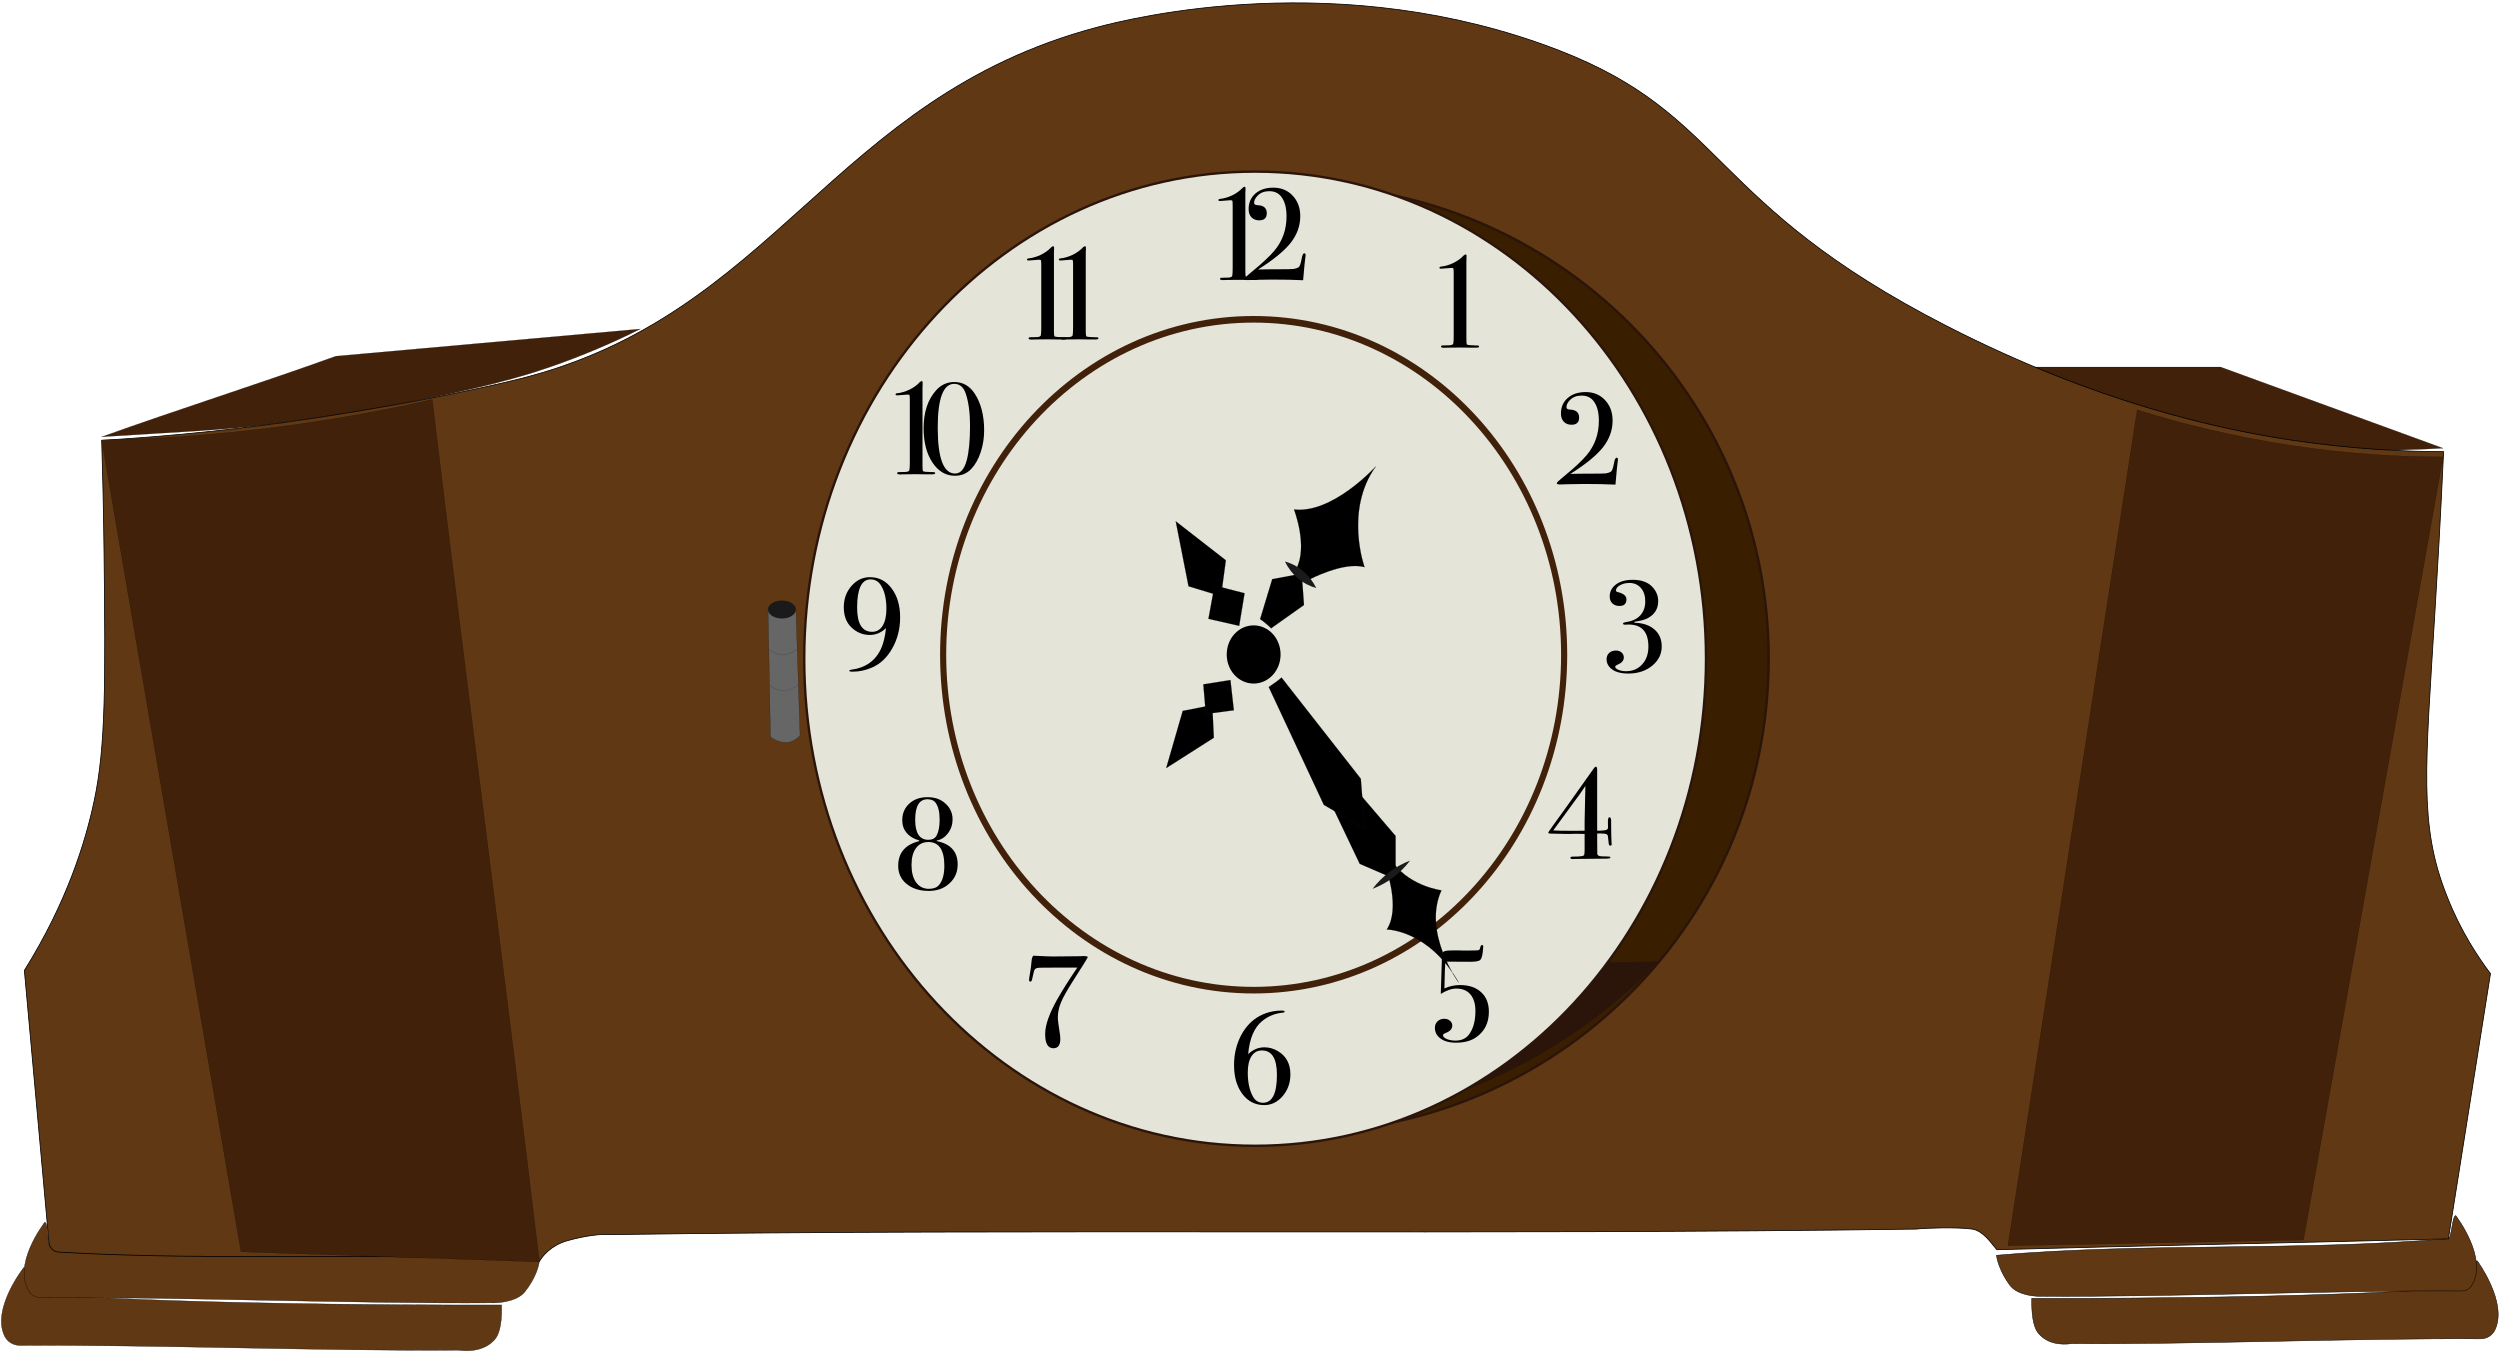 <svg width="784" height="424" viewBox="0 0 784 424" fill="none" xmlns="http://www.w3.org/2000/svg">
<g clip-path="url(#clip0_77_928)">
<path d="M31.892 136.994C56.392 128.203 80.891 120.491 105.308 111.701L200.817 103.16C192.595 107.306 183.044 111.452 172.247 115.184C168.178 116.594 157.63 120.16 135.373 124.721C129.725 125.881 111.122 129.696 83.715 133.179C70.012 134.92 52.488 135.667 31.808 136.994H31.892Z" fill="#42210B" stroke="black" stroke-width="0.05" stroke-miterlimit="10"/>
<path d="M766.144 140.559L696.381 115.101H637.581C652.198 122.399 671.881 130.525 695.966 135.916C723.954 142.218 748.288 141.555 766.227 140.559H766.144Z" fill="#42210B" stroke="black" stroke-width="0.05" stroke-miterlimit="10"/>
<path d="M157.298 409.239C157.298 410.151 157.714 417.283 155.056 420.185C151.069 424.58 144.591 423.502 143.761 423.419C103.481 423.751 47.422 421.678 6.312 421.927C4.236 421.927 2.325 420.849 1.412 418.941C-2.658 410.483 7.225 397.795 7.475 397.464C8.72 397.546 9.8 405.59 11.046 405.673C61.707 409.654 157.298 409.239 157.298 409.239Z" fill="#603813" stroke="black" stroke-width="0.1" stroke-miterlimit="10"/>
<path d="M169.091 395.722C169.091 396.634 168.012 400.863 164.607 405.093C161.866 408.576 154.973 408.659 154.142 408.576C113.697 408.907 53.9 406.668 12.79 406.917C11.461 406.917 10.132 406.42 9.385 405.341C3.488 396.883 13.786 383.698 14.036 383.283C15.281 383.366 14.617 390.415 15.863 390.498C66.524 394.561 118.43 391.659 169.091 395.722Z" fill="#603813" stroke="black" stroke-width="0.1" stroke-miterlimit="10"/>
<path d="M637.166 407.166C637.166 408.078 636.834 415.21 639.242 418.112C642.897 422.507 648.959 421.429 649.79 421.346C687.329 421.678 739.651 419.605 777.937 419.853C779.847 419.853 781.675 418.775 782.505 416.868C786.325 408.41 777.107 395.722 776.858 395.39C775.695 395.473 774.698 403.517 773.536 403.6C726.28 407.58 637.166 407.166 637.166 407.166Z" fill="#603813" stroke="black" stroke-width="0.15" stroke-miterlimit="10"/>
<path d="M626.12 393.649C626.12 394.561 627.117 398.79 630.273 403.019C632.848 406.502 639.242 406.585 640.073 406.502C677.778 406.834 733.588 404.595 771.875 404.844C773.12 404.844 774.366 404.346 775.031 403.268C780.512 394.81 770.38 381.625 770.131 381.21C768.968 381.293 768.885 388.342 767.722 388.425C720.466 392.488 673.293 389.585 626.037 393.649H626.12Z" fill="#603813" stroke="black" stroke-width="0.15" stroke-miterlimit="10"/>
<path d="M31.892 138.071C32.141 146.447 32.473 158.72 32.639 173.647C33.054 213.534 33.22 233.851 29.566 251.016C26.825 263.953 21.095 282.777 7.641 304.338C10.049 331.455 12.956 362.386 15.364 389.751C15.53 391.327 16.776 392.571 18.437 392.654C68.849 395.639 118.763 392.405 169.175 395.556C170.005 394.064 172.663 390.581 177.895 389.088C183.708 387.429 188.941 386.932 190.602 387.181C326.224 385.273 465.334 387.347 600.956 385.439C603.364 385.108 613.912 384.776 618.48 385.439C621.885 385.937 624.459 389.834 626.203 391.907C675.12 390.581 718.888 389.751 767.805 388.508L781.01 305.333C777.273 300.357 771.708 292.148 767.39 281.119C758.42 258.646 760.663 240.651 763.652 190.895C764.317 180.281 765.313 163.198 766.31 141.637C754.351 141.637 738.073 140.891 718.971 138.071C696.298 134.671 657.929 126.545 610.341 102.164C535.429 63.77 541.408 36.156 489.003 15.839C420.403 -10.781 354.71 5.722 344.08 8.541C260.447 30.682 243.422 99.262 161.866 119.081C128.812 127.125 89.529 132.432 89.529 132.432C65.942 135.667 46.176 137.242 32.224 138.071H31.892Z" fill="#603813" stroke="black" stroke-width="0.25" stroke-miterlimit="10"/>
<path d="M31.892 137.989L75.576 392.571L169.175 395.722C158.378 306.411 146.336 214.612 135.539 125.301C116.769 129.53 95.674 133.262 72.503 135.584C58.219 136.993 44.598 137.74 31.892 137.989Z" fill="#42210B" stroke="black" stroke-width="0.05" stroke-miterlimit="10"/>
<path d="M670.22 128.618L629.692 390.664L722.376 388.839L766.144 143.296C752.358 143.296 736.412 142.384 718.805 139.73C700.202 136.911 683.924 132.847 670.22 128.535V128.618Z" fill="#42210B" stroke="black" stroke-width="0.05" stroke-miterlimit="10"/>
<path d="M405.827 355.206C488.022 355.206 554.654 288.674 554.654 206.603C554.654 124.532 488.022 58 405.827 58C323.632 58 257 124.532 257 206.603C257 288.674 323.632 355.206 405.827 355.206Z" fill="#391E00" stroke="#2B140A" stroke-width="0.75" stroke-miterlimit="10"/>
<path d="M294.732 301.961C303.458 311.158 340.947 348.752 400.252 351.495C468.687 354.641 513.044 309.141 520.235 301.477C455.113 303.171 359.773 300.267 294.732 301.961Z" fill="#2B140A"/>
<path d="M393.604 359.318C471.695 359.318 535 290.93 535 206.568C535 122.207 471.695 53.819 393.604 53.819C315.513 53.819 252.208 122.207 252.208 206.568C252.208 290.93 315.513 359.318 393.604 359.318Z" fill="#E4E4D9" stroke="#2B140A" stroke-width="0.75" stroke-miterlimit="10"/>
<path d="M393.143 101.169C446.263 101.169 489.557 147.856 489.557 205.324C489.557 262.792 446.34 309.479 393.143 309.479C339.947 309.479 296.73 262.792 296.73 205.324C296.73 147.856 339.947 101.169 393.143 101.169ZM393.143 99.096C338.873 99.096 294.811 146.613 294.811 205.324C294.811 264.036 338.796 311.552 393.143 311.552C447.491 311.552 491.476 264.036 491.476 205.324C491.476 146.613 447.491 99.096 393.143 99.096Z" fill="#42210B"/>
<path d="M240.847 190.812L241.615 231.114C241.615 231.114 246.835 235.343 250.903 230.617L249.598 190.895C249.598 189.734 244.148 186.085 240.847 190.895V190.812Z" fill="#666666" stroke="#1A1A1A" stroke-width="0.08" stroke-miterlimit="10"/>
<path d="M245.223 193.963C247.639 193.963 249.598 192.701 249.598 191.144C249.598 189.587 247.639 188.324 245.223 188.324C242.806 188.324 240.847 189.587 240.847 191.144C240.847 192.701 242.806 193.963 245.223 193.963Z" fill="#1A1A1A"/>
<path d="M240.847 203.5C240.847 203.5 245.453 207.563 249.982 203.5" stroke="#1A1A1A" stroke-width="0.05" stroke-miterlimit="10"/>
<path d="M241.308 214.861C241.308 214.861 245.453 218.758 250.212 214.778" stroke="#1A1A1A" stroke-width="0.05" stroke-miterlimit="10"/>
<path d="M394.52 87.469C394.52 87.687 394.219 87.797 393.618 87.797H393.126C393.126 87.797 392.607 87.797 391.568 87.797C390.529 87.769 389.477 87.756 388.411 87.756C386.525 87.756 385.322 87.769 384.803 87.797C384.284 87.824 383.874 87.838 383.573 87.838C382.917 87.838 382.589 87.715 382.589 87.469C382.589 87.223 382.78 87.1 383.163 87.1C383.764 87.1 384.407 87.086 385.09 87.059C385.937 87.031 386.388 86.826 386.443 86.444C386.525 86.034 386.566 85.173 386.566 83.861V64.591C386.566 63.716 386.539 63.197 386.484 63.033C386.429 62.869 386.238 62.787 385.91 62.787C385.773 62.787 384.885 62.855 383.245 62.992C382.917 63.019 382.698 63.033 382.589 63.033C382.261 63.033 382.097 62.937 382.097 62.746C382.097 62.527 382.261 62.404 382.589 62.377C383.874 62.24 385.172 61.857 386.484 61.229C387.796 60.573 388.848 59.807 389.641 58.933C389.942 58.687 390.147 58.564 390.256 58.564C390.475 58.564 390.584 58.7 390.584 58.974V59.753C390.557 59.971 390.543 60.217 390.543 60.491V85.009C390.543 85.993 390.584 86.567 390.666 86.731C390.775 86.895 391.117 86.99 391.691 87.018L392.634 87.059L393.331 87.1H393.946C394.329 87.1 394.52 87.223 394.52 87.469Z" fill="black"/>
<path d="M463.836 108.698C463.836 108.916 463.536 109.026 462.934 109.026H462.442C462.442 109.026 461.923 109.026 460.884 109.026C459.846 108.998 458.793 108.985 457.727 108.985C455.841 108.985 454.639 108.998 454.119 109.026C453.6 109.053 453.19 109.067 452.889 109.067C452.233 109.067 451.905 108.944 451.905 108.698C451.905 108.452 452.097 108.329 452.479 108.329C453.081 108.329 453.723 108.315 454.406 108.288C455.254 108.26 455.705 108.055 455.759 107.673C455.841 107.263 455.882 106.402 455.882 105.09V85.82C455.882 84.945 455.855 84.426 455.8 84.262C455.746 84.098 455.554 84.016 455.226 84.016C455.09 84.016 454.201 84.084 452.561 84.221C452.233 84.248 452.015 84.262 451.905 84.262C451.577 84.262 451.413 84.166 451.413 83.975C451.413 83.756 451.577 83.633 451.905 83.606C453.19 83.469 454.488 83.086 455.8 82.458C457.112 81.802 458.165 81.036 458.957 80.162C459.258 79.916 459.463 79.793 459.572 79.793C459.791 79.793 459.9 79.929 459.9 80.203V80.982C459.873 81.2 459.859 81.446 459.859 81.72V106.238C459.859 107.222 459.9 107.796 459.982 107.96C460.092 108.124 460.433 108.219 461.007 108.247L461.95 108.288L462.647 108.329H463.262C463.645 108.329 463.836 108.452 463.836 108.698Z" fill="black"/>
<path d="M507.39 144.149C507.39 144.231 507.363 144.45 507.308 144.805C507.171 145.707 506.953 147.935 506.652 151.488L506.611 151.98C503.796 151.844 500.584 151.775 496.976 151.775C495.035 151.775 493.218 151.803 491.523 151.857C489.828 151.912 489.09 151.939 489.309 151.939C488.571 151.939 488.202 151.803 488.202 151.529C488.202 151.311 488.913 150.627 490.334 149.479C493.751 146.691 496.183 144.423 497.632 142.673C500.147 139.639 501.404 136.072 501.404 131.972C501.404 129.212 500.83 127.121 499.682 125.699C498.807 124.606 497.577 124.059 495.992 124.059C494.434 124.059 493.204 124.538 492.302 125.494C491.591 126.232 491.236 126.97 491.236 127.708C491.236 128.173 491.605 128.419 492.343 128.446C494.256 128.528 495.213 129.362 495.213 130.947C495.213 132.451 494.42 133.202 492.835 133.202C491.824 133.202 491.017 132.888 490.416 132.259C489.815 131.631 489.514 130.77 489.514 129.676C489.514 127.654 490.225 126.027 491.646 124.797C493.067 123.567 494.94 122.952 497.263 122.952C499.586 122.952 501.513 123.69 503.044 125.166C504.821 126.888 505.709 129.13 505.709 131.89C505.709 134.924 504.698 137.726 502.675 140.295C500.652 142.837 497.249 145.612 492.466 148.618C494.27 148.564 496.539 148.536 499.272 148.536C501.541 148.536 502.976 148.509 503.577 148.454C504.178 148.372 504.711 148.195 505.176 147.921C505.559 147.675 505.887 146.76 506.16 145.174C506.351 144.081 506.625 143.534 506.98 143.534C507.253 143.534 507.39 143.739 507.39 144.149Z" fill="black"/>
<path d="M521.119 202.739C521.119 205.008 520.204 206.949 518.372 208.561C516.35 210.338 513.767 211.226 510.623 211.226C508.054 211.226 506.168 210.625 504.965 209.422C504.2 208.657 503.817 207.782 503.817 206.798C503.817 205.951 504.077 205.281 504.596 204.789C505.143 204.27 505.867 204.01 506.769 204.01C507.48 204.01 508.068 204.215 508.532 204.625C508.997 205.035 509.229 205.555 509.229 206.183C509.229 207.14 508.587 207.892 507.302 208.438C506.783 208.657 506.523 208.876 506.523 209.094C506.523 209.45 506.879 209.778 507.589 210.078C508.3 210.352 509.079 210.488 509.926 210.488C512.004 210.488 513.685 209.778 514.969 208.356C516.281 206.935 516.937 205.076 516.937 202.78C516.937 198.161 514.86 195.851 510.705 195.851C510.295 195.851 509.995 195.865 509.803 195.892H509.516C509.161 195.892 508.983 195.769 508.983 195.523C508.983 195.332 509.311 195.182 509.967 195.072C511.881 194.799 513.357 194.102 514.395 192.981C515.434 191.833 515.953 190.371 515.953 188.594C515.953 186.845 515.502 185.451 514.6 184.412C513.698 183.346 512.482 182.813 510.951 182.813C509.831 182.813 508.847 183.059 507.999 183.551C507.179 184.016 506.769 184.563 506.769 185.191C506.769 185.437 506.961 185.601 507.343 185.683C509.147 186.121 510.049 186.872 510.049 187.938C510.049 189.332 509.325 190.029 507.876 190.029C506.947 190.029 506.195 189.756 505.621 189.209C505.075 188.663 504.801 187.938 504.801 187.036C504.801 185.56 505.43 184.33 506.687 183.346C507.972 182.335 509.749 181.829 512.017 181.829C514.614 181.829 516.596 182.499 517.962 183.838C519.329 185.178 520.012 186.736 520.012 188.512C520.012 190.972 518.851 192.79 516.527 193.965C515.707 194.375 514.382 194.717 512.55 194.99V195.277C514.819 195.359 516.65 195.865 518.044 196.794C520.094 198.161 521.119 200.143 521.119 202.739Z" fill="black"/>
<path d="M505.42 264.77C505.42 265.043 505.284 265.18 505.01 265.18C504.764 265.18 504.6 265.03 504.518 264.729C504.464 264.401 504.368 263.54 504.231 262.146C504.177 261.927 504.067 261.763 503.903 261.654C503.575 261.463 502.851 261.367 501.73 261.367C501.43 261.367 501.143 261.381 500.869 261.408L500.91 267.845C501.047 268.173 501.266 268.378 501.566 268.46C501.894 268.542 502.673 268.583 503.903 268.583C504.505 268.583 504.86 268.638 504.969 268.747C504.997 268.802 505.01 268.884 505.01 268.993C505.01 269.184 504.464 269.28 503.37 269.28C502.277 269.28 499.216 269.307 494.186 269.362C493.913 269.389 493.612 269.403 493.284 269.403C492.738 269.403 492.464 269.266 492.464 268.993C492.464 268.72 492.861 268.597 493.653 268.624C494.583 268.651 495.43 268.597 496.195 268.46C496.523 268.405 496.728 268.269 496.81 268.05C496.892 267.804 496.933 267.285 496.933 266.492V261.531C496.387 261.504 495.758 261.49 495.047 261.49H493.366C492.984 261.49 492.56 261.504 492.095 261.531C491.685 261.531 491.426 261.531 491.316 261.531L486.109 261.408C485.727 261.381 485.535 261.271 485.535 261.08C485.535 260.943 487.544 258.114 491.562 252.593C492.82 250.816 495.594 246.908 499.885 240.867C500.077 240.594 500.268 240.457 500.459 240.457C500.733 240.457 500.869 240.717 500.869 241.236V260.506H501.279C502.209 260.506 502.933 260.451 503.452 260.342C503.999 260.233 504.272 259.959 504.272 259.522C504.245 257.8 504.231 257.212 504.231 257.759C504.259 256.775 504.409 256.283 504.682 256.283C505.065 256.283 505.256 256.666 505.256 257.431V259.276L505.297 262.228C505.325 263.239 505.352 263.882 505.379 264.155C505.407 264.401 505.42 264.606 505.42 264.77ZM497.179 246.484C496.906 246.921 496.332 247.755 495.457 248.985C494.255 250.652 492.437 253.14 490.004 256.447L487.093 260.424C488.105 260.506 490.278 260.547 493.612 260.547C494.788 260.547 495.895 260.533 496.933 260.506V257.595C496.933 256.228 496.974 254.383 497.056 252.06C497.138 249.327 497.179 247.468 497.179 246.484Z" fill="black"/>
<path d="M466.915 317.274C466.915 320.773 465.575 323.451 462.897 325.31C461.284 326.431 459.193 326.991 456.624 326.991C454.054 326.991 452.168 326.321 450.966 324.982C450.31 324.244 449.982 323.369 449.982 322.358C449.982 321.511 450.255 320.827 450.802 320.308C451.348 319.761 452.059 319.488 452.934 319.488C453.644 319.488 454.232 319.693 454.697 320.103C455.189 320.513 455.435 321.019 455.435 321.62C455.435 322.631 454.765 323.397 453.426 323.916C452.824 324.135 452.524 324.381 452.524 324.654C452.524 325.091 452.92 325.488 453.713 325.843C454.533 326.171 455.435 326.335 456.419 326.335C458.332 326.335 459.767 325.679 460.724 324.367C462.036 322.563 462.692 320.13 462.692 317.069C462.692 314.828 462.172 313.092 461.134 311.862C460.095 310.632 458.619 310.017 456.706 310.017C455.23 310.017 453.603 310.577 451.827 311.698C451.991 305.548 452.114 301.667 452.196 300.054C452.223 299.125 452.428 298.564 452.811 298.373C453.193 298.154 454.232 298.045 455.927 298.045C456.2 298.045 456.665 298.045 457.321 298.045C457.977 298.072 458.496 298.086 458.879 298.086H460.273C462.159 298.086 463.252 298.059 463.553 298.004C463.881 297.922 464.086 297.69 464.168 297.307C464.277 296.678 464.468 296.364 464.742 296.364C465.015 296.364 465.152 296.514 465.152 296.815C465.152 297.006 465.138 297.157 465.111 297.266L465.029 298.209C464.892 299.74 464.605 300.696 464.168 301.079C463.758 301.434 462.733 301.612 461.093 301.612L453.262 301.571C453.152 302.5 453.057 305.302 452.975 309.976C454.533 309.265 456.159 308.91 457.854 308.91C460.669 308.91 462.883 309.662 464.496 311.165C466.108 312.641 466.915 314.677 466.915 317.274Z" fill="black"/>
<path d="M404.667 336.926C404.667 339.578 403.86 341.846 402.248 343.732C400.635 345.618 398.708 346.561 396.467 346.561C393.651 346.561 391.369 345.4 389.62 343.076C387.87 340.753 386.996 337.733 386.996 334.015C386.996 330.599 387.734 327.483 389.21 324.667C390.713 321.852 392.708 319.802 395.196 318.517C397.273 317.451 399.542 316.918 402.002 316.918C402.576 316.918 402.863 317.028 402.863 317.246C402.863 317.438 402.671 317.547 402.289 317.574C399.829 317.793 397.656 318.681 395.77 320.239C393.31 322.262 391.861 325.706 391.424 330.571C392.927 329.15 394.622 328.439 396.508 328.439C398.038 328.439 399.473 328.849 400.813 329.669C403.382 331.227 404.667 333.646 404.667 336.926ZM400.444 337.049C400.444 331.965 398.872 329.423 395.729 329.423C394.307 329.423 393.214 330.038 392.449 331.268C391.683 332.471 391.301 334.166 391.301 336.352C391.301 339.496 391.861 342.038 392.982 343.978C393.692 345.208 394.731 345.823 396.098 345.823C398.995 345.823 400.444 342.899 400.444 337.049Z" fill="black"/>
<path d="M341.125 300.156C341.125 300.32 339.54 302.875 336.369 307.823C334.593 310.611 333.376 312.797 332.72 314.383C332.064 315.941 331.736 317.499 331.736 319.057C331.736 319.849 331.928 321.407 332.31 323.731C332.447 324.551 332.515 325.248 332.515 325.822C332.515 327.762 331.791 328.733 330.342 328.733C328.62 328.733 327.759 327.243 327.759 324.264C327.759 321.503 329.03 317.868 331.572 313.358C333.185 310.515 335.276 307.208 337.845 303.436H331.613C328.388 303.436 326.529 303.449 326.037 303.477C325.436 303.504 325.012 303.6 324.766 303.764C324.548 303.928 324.384 304.16 324.274 304.461C324.192 304.734 323.974 305.691 323.618 307.331C323.509 307.659 323.345 307.823 323.126 307.823C322.853 307.823 322.716 307.659 322.716 307.331C322.716 307.003 322.785 306.47 322.921 305.732C323.222 304.064 323.413 302.643 323.495 301.468C323.55 300.62 323.728 300.033 324.028 299.705C324.22 299.705 324.78 299.732 325.709 299.787C327.787 299.896 329.29 299.951 330.219 299.951L338.706 299.869C338.925 299.869 339.157 299.855 339.403 299.828C339.622 299.828 339.759 299.828 339.813 299.828C340.688 299.828 341.125 299.937 341.125 300.156Z" fill="black"/>
<path d="M300.327 271.11C300.327 273.843 299.193 276.043 296.924 277.711C295.393 278.831 293.494 279.392 291.225 279.392C288.792 279.392 286.742 278.845 285.075 277.752C282.806 276.276 281.672 274.198 281.672 271.52C281.672 267.447 283.872 264.864 288.273 263.771V263.566C286.606 263.101 285.294 262.322 284.337 261.229C283.408 260.108 282.943 258.782 282.943 257.252C282.943 255.12 283.667 253.384 285.116 252.045C286.592 250.678 288.492 249.995 290.815 249.995C292.865 249.995 294.546 250.487 295.858 251.471C297.771 252.892 298.728 254.723 298.728 256.965C298.728 258.577 298.25 260.026 297.293 261.311C296.336 262.568 295.147 263.333 293.726 263.607L293.767 263.771C298.14 264.645 300.327 267.092 300.327 271.11ZM294.669 257.047C294.669 254.614 294.232 252.824 293.357 251.676C292.838 250.992 292.004 250.651 290.856 250.651C288.287 250.651 287.002 252.796 287.002 257.088C287.002 261.27 288.382 263.361 291.143 263.361C292.373 263.361 293.234 262.91 293.726 262.008C294.355 260.832 294.669 259.179 294.669 257.047ZM296.145 271.52C296.145 266.545 294.478 264.058 291.143 264.058C289.476 264.058 288.177 264.7 287.248 265.985C286.319 267.242 285.854 268.991 285.854 271.233C285.854 273.556 286.332 275.387 287.289 276.727C288.273 278.066 289.612 278.736 291.307 278.736C292.756 278.736 293.822 278.326 294.505 277.506C295.598 276.194 296.145 274.198 296.145 271.52Z" fill="black"/>
<path d="M282.282 193.628C282.282 197.209 281.448 200.462 279.781 203.386C278.141 206.284 275.981 208.293 273.303 209.413C271.335 210.233 269.367 210.643 267.399 210.643C266.688 210.643 266.333 210.548 266.333 210.356C266.333 210.192 266.524 210.083 266.907 210.028C271.526 209.427 274.697 207.131 276.419 203.14C277.102 201.528 277.58 199.478 277.854 196.99C276.35 198.412 274.656 199.122 272.77 199.122C270.966 199.122 269.326 198.576 267.85 197.482C265.69 195.897 264.611 193.56 264.611 190.471C264.611 187.847 265.403 185.62 266.989 183.788C268.601 181.93 270.542 181 272.811 181C275.599 181 277.867 182.176 279.617 184.526C281.393 186.877 282.282 189.911 282.282 193.628ZM277.977 190.922C277.977 187.806 277.403 185.346 276.255 183.542C275.462 182.312 274.382 181.697 273.016 181.697C270.2 181.697 268.793 184.649 268.793 190.553C268.793 195.61 270.364 198.138 273.508 198.138C274.902 198.138 275.995 197.51 276.788 196.252C277.58 194.968 277.977 193.191 277.977 190.922Z" fill="black"/>
<path d="M293.271 148.419C293.271 148.638 292.97 148.747 292.369 148.747H291.877C291.877 148.747 291.358 148.747 290.319 148.747C289.28 148.72 288.228 148.706 287.162 148.706C285.276 148.706 284.073 148.72 283.554 148.747C283.035 148.774 282.625 148.788 282.324 148.788C281.668 148.788 281.34 148.665 281.34 148.419C281.34 148.173 281.531 148.05 281.914 148.05C282.515 148.05 283.158 148.036 283.841 148.009C284.688 147.982 285.139 147.777 285.194 147.394C285.276 146.984 285.317 146.123 285.317 144.811V125.541C285.317 124.666 285.29 124.147 285.235 123.983C285.18 123.819 284.989 123.737 284.661 123.737C284.524 123.737 283.636 123.805 281.996 123.942C281.668 123.969 281.449 123.983 281.34 123.983C281.012 123.983 280.848 123.887 280.848 123.696C280.848 123.477 281.012 123.354 281.34 123.327C282.625 123.19 283.923 122.808 285.235 122.179C286.547 121.523 287.599 120.758 288.392 119.883C288.693 119.637 288.898 119.514 289.007 119.514C289.226 119.514 289.335 119.651 289.335 119.924V120.703C289.308 120.922 289.294 121.168 289.294 121.441V145.959C289.294 146.943 289.335 147.517 289.417 147.681C289.526 147.845 289.868 147.941 290.442 147.968L291.385 148.009L292.082 148.05H292.697C293.08 148.05 293.271 148.173 293.271 148.419Z" fill="black"/>
<path d="M334.492 106.127C334.492 106.346 334.191 106.455 333.59 106.455H333.098C333.098 106.455 332.579 106.455 331.54 106.455C330.501 106.428 329.449 106.414 328.383 106.414C326.497 106.414 325.294 106.428 324.775 106.455C324.256 106.482 323.846 106.496 323.545 106.496C322.889 106.496 322.561 106.373 322.561 106.127C322.561 105.881 322.752 105.758 323.135 105.758C323.736 105.758 324.379 105.744 325.062 105.717C325.909 105.69 326.36 105.485 326.415 105.102C326.497 104.692 326.538 103.831 326.538 102.519V83.249C326.538 82.374 326.511 81.855 326.456 81.691C326.401 81.527 326.21 81.445 325.882 81.445C325.745 81.445 324.857 81.513 323.217 81.65C322.889 81.677 322.67 81.691 322.561 81.691C322.233 81.691 322.069 81.595 322.069 81.404C322.069 81.185 322.233 81.062 322.561 81.035C323.846 80.898 325.144 80.516 326.456 79.887C327.768 79.231 328.82 78.466 329.613 77.591C329.914 77.345 330.119 77.222 330.228 77.222C330.447 77.222 330.556 77.359 330.556 77.632V78.411C330.529 78.63 330.515 78.876 330.515 79.149V103.667C330.515 104.651 330.556 105.225 330.638 105.389C330.747 105.553 331.089 105.649 331.663 105.676L332.606 105.717L333.303 105.758H333.918C334.301 105.758 334.492 105.881 334.492 106.127Z" fill="black"/>
<path d="M409.442 80.048C409.442 80.13 409.414 80.348 409.36 80.704C409.223 81.606 409.004 83.833 408.704 87.387L408.663 87.879C405.847 87.742 402.636 87.674 399.028 87.674C397.087 87.674 395.269 87.701 393.575 87.756C391.88 87.81 391.142 87.838 391.361 87.838C390.623 87.838 390.254 87.701 390.254 87.428C390.254 87.209 390.964 86.526 392.386 85.378C395.802 82.59 398.235 80.321 399.684 78.572C402.198 75.538 403.456 71.971 403.456 67.871C403.456 65.11 402.882 63.019 401.734 61.598C400.859 60.504 399.629 59.958 398.044 59.958C396.486 59.958 395.256 60.436 394.354 61.393C393.643 62.131 393.288 62.869 393.288 63.607C393.288 64.071 393.657 64.317 394.395 64.345C396.308 64.427 397.265 65.26 397.265 66.846C397.265 68.349 396.472 69.101 394.887 69.101C393.875 69.101 393.069 68.786 392.468 68.158C391.866 67.529 391.566 66.668 391.566 65.575C391.566 63.552 392.276 61.926 393.698 60.696C395.119 59.466 396.991 58.851 399.315 58.851C401.638 58.851 403.565 59.589 405.096 61.065C406.872 62.787 407.761 65.028 407.761 67.789C407.761 70.823 406.749 73.624 404.727 76.194C402.704 78.736 399.301 81.51 394.518 84.517C396.322 84.462 398.59 84.435 401.324 84.435C403.592 84.435 405.027 84.407 405.629 84.353C406.23 84.271 406.763 84.093 407.228 83.82C407.61 83.574 407.938 82.658 408.212 81.073C408.403 79.979 408.676 79.433 409.032 79.433C409.305 79.433 409.442 79.638 409.442 80.048Z" fill="black"/>
<path d="M344.471 106.127C344.471 106.346 344.171 106.455 343.569 106.455H343.077C343.077 106.455 342.558 106.455 341.519 106.455C340.481 106.428 339.428 106.414 338.362 106.414C336.476 106.414 335.274 106.428 334.754 106.455C334.235 106.482 333.825 106.496 333.524 106.496C332.868 106.496 332.54 106.373 332.54 106.127C332.54 105.881 332.732 105.758 333.114 105.758C333.716 105.758 334.358 105.744 335.041 105.717C335.889 105.69 336.34 105.485 336.394 105.102C336.476 104.692 336.517 103.831 336.517 102.519V83.249C336.517 82.374 336.49 81.855 336.435 81.691C336.381 81.527 336.189 81.445 335.861 81.445C335.725 81.445 334.836 81.513 333.196 81.65C332.868 81.677 332.65 81.691 332.54 81.691C332.212 81.691 332.048 81.595 332.048 81.404C332.048 81.185 332.212 81.062 332.54 81.035C333.825 80.898 335.123 80.516 336.435 79.887C337.747 79.231 338.8 78.466 339.592 77.591C339.893 77.345 340.098 77.222 340.207 77.222C340.426 77.222 340.535 77.359 340.535 77.632V78.411C340.508 78.63 340.494 78.876 340.494 79.149V103.667C340.494 104.651 340.535 105.225 340.617 105.389C340.727 105.553 341.068 105.649 341.642 105.676L342.585 105.717L343.282 105.758H343.897C344.28 105.758 344.471 105.881 344.471 106.127Z" fill="black"/>
<path d="M308.628 134.971C308.628 137.404 308.259 139.7 307.521 141.859C306.81 144.018 305.826 145.754 304.569 147.066C303.229 148.487 301.521 149.198 299.444 149.198C296.601 149.198 294.25 147.804 292.392 145.016C290.56 142.228 289.645 138.661 289.645 134.315C289.645 129.286 290.943 125.322 293.54 122.425C295.098 120.676 297.011 119.801 299.28 119.801C301.958 119.801 304.09 121.017 305.676 123.45C307.644 126.457 308.628 130.297 308.628 134.971ZM304.2 133.495C304.2 129.422 303.749 126.06 302.847 123.409C302.163 121.386 300.961 120.375 299.239 120.375C295.795 120.375 294.073 124.953 294.073 134.11C294.073 143.704 295.89 148.501 299.526 148.501C301.22 148.501 302.437 147.107 303.175 144.319C303.858 141.777 304.2 138.169 304.2 133.495Z" fill="black"/>
<path d="M393.144 212.124C389.613 212.124 386.772 209.056 386.772 205.241C386.772 201.427 389.613 198.359 393.144 198.359C396.675 198.359 399.515 201.427 399.515 205.241C399.515 209.056 396.675 212.124 393.144 212.124Z" fill="black"/>
<path d="M393.144 200.68C395.447 200.68 397.366 202.754 397.366 205.241C397.366 207.729 395.447 209.802 393.144 209.802C390.841 209.802 388.922 207.729 388.922 205.241C388.922 202.754 390.841 200.68 393.144 200.68ZM393.144 196.12C388.461 196.12 384.7 200.183 384.7 205.241C384.7 210.3 388.461 214.363 393.144 214.363C397.826 214.363 401.588 210.3 401.588 205.241C401.588 200.183 397.826 196.12 393.144 196.12Z" fill="black"/>
<path d="M368.709 163.478L372.722 183.86L382.91 186.961L384.426 175.704L368.709 163.478Z" fill="black" stroke="#1A1A1A" stroke-width="0.05" stroke-miterlimit="10"/>
<path d="M388.613 196.262L378.965 194.069L380.883 183.613L390.297 186.036L388.613 196.262Z" fill="black" stroke="#1A1A1A" stroke-width="0.05" stroke-miterlimit="10"/>
<path d="M434.699 272.465C434.699 272.465 439.262 284.887 434.894 291.493C434.894 291.493 447.976 291.489 457.475 308.195C457.475 308.195 445.946 292.487 452.037 279.217C452.037 279.217 442.627 278.018 437.16 270.933L434.663 272.392L434.699 272.465Z" fill="black" stroke="black" stroke-width="0.05" stroke-miterlimit="10"/>
<path d="M437.657 262.166L424.81 247.134L424.83 254.665L417.804 252.829L426.417 270.9L437.653 275.746L437.657 262.166Z" fill="black" stroke="black" stroke-width="0.05" stroke-miterlimit="10"/>
<path d="M401.866 212.456L426.751 244.215L427.978 259.905L415.152 252.405L397.871 215.45C398.478 215.095 401.504 212.951 401.934 212.417L401.866 212.456Z" fill="black" stroke="#1A1A1A" stroke-width="0.05" stroke-miterlimit="10"/>
<path d="M430.425 278.74C433.599 274.621 437.529 271.665 442.215 269.871C439.042 273.989 435.111 276.945 430.425 278.74Z" fill="#1A1A1A"/>
<path d="M365.721 240.871L380.66 231.353L380.169 221.12L370.903 222.939L365.721 240.871Z" fill="black" stroke="#1A1A1A" stroke-width="0.05" stroke-miterlimit="10"/>
<path d="M385.866 213.257L386.929 222.745L378.146 223.889L377.364 214.614L385.866 213.257Z" fill="black" stroke="#1A1A1A" stroke-width="0.05" stroke-miterlimit="10"/>
<path d="M398.654 197.005L408.926 189.733L408.225 179.885L398.971 181.621L395.174 194.163C395.682 194.415 398.321 196.615 398.642 197.087L398.654 197.005Z" fill="black" stroke="#1A1A1A" stroke-width="0.05" stroke-miterlimit="10"/>
<path d="M410.52 181.776C410.52 181.776 421.517 175.966 427.926 177.868C427.926 177.868 421.524 160.027 431.477 146.242C431.477 146.242 417.942 161.194 405.796 159.766C405.796 159.766 410.291 171.335 406.491 178.423L410.444 181.763L410.52 181.776Z" fill="black" stroke="#1A1A1A" stroke-width="0.05" stroke-miterlimit="10"/>
<path d="M412.786 184.417C408.455 183.195 405.051 180.365 402.941 176.072C407.272 177.294 410.601 180.111 412.786 184.417Z" fill="#1A1A1A"/>
</g>
<defs>
<clipPath id="clip0_77_928">
<rect width="784" height="424" fill="white"/>
</clipPath>
</defs>
</svg>
